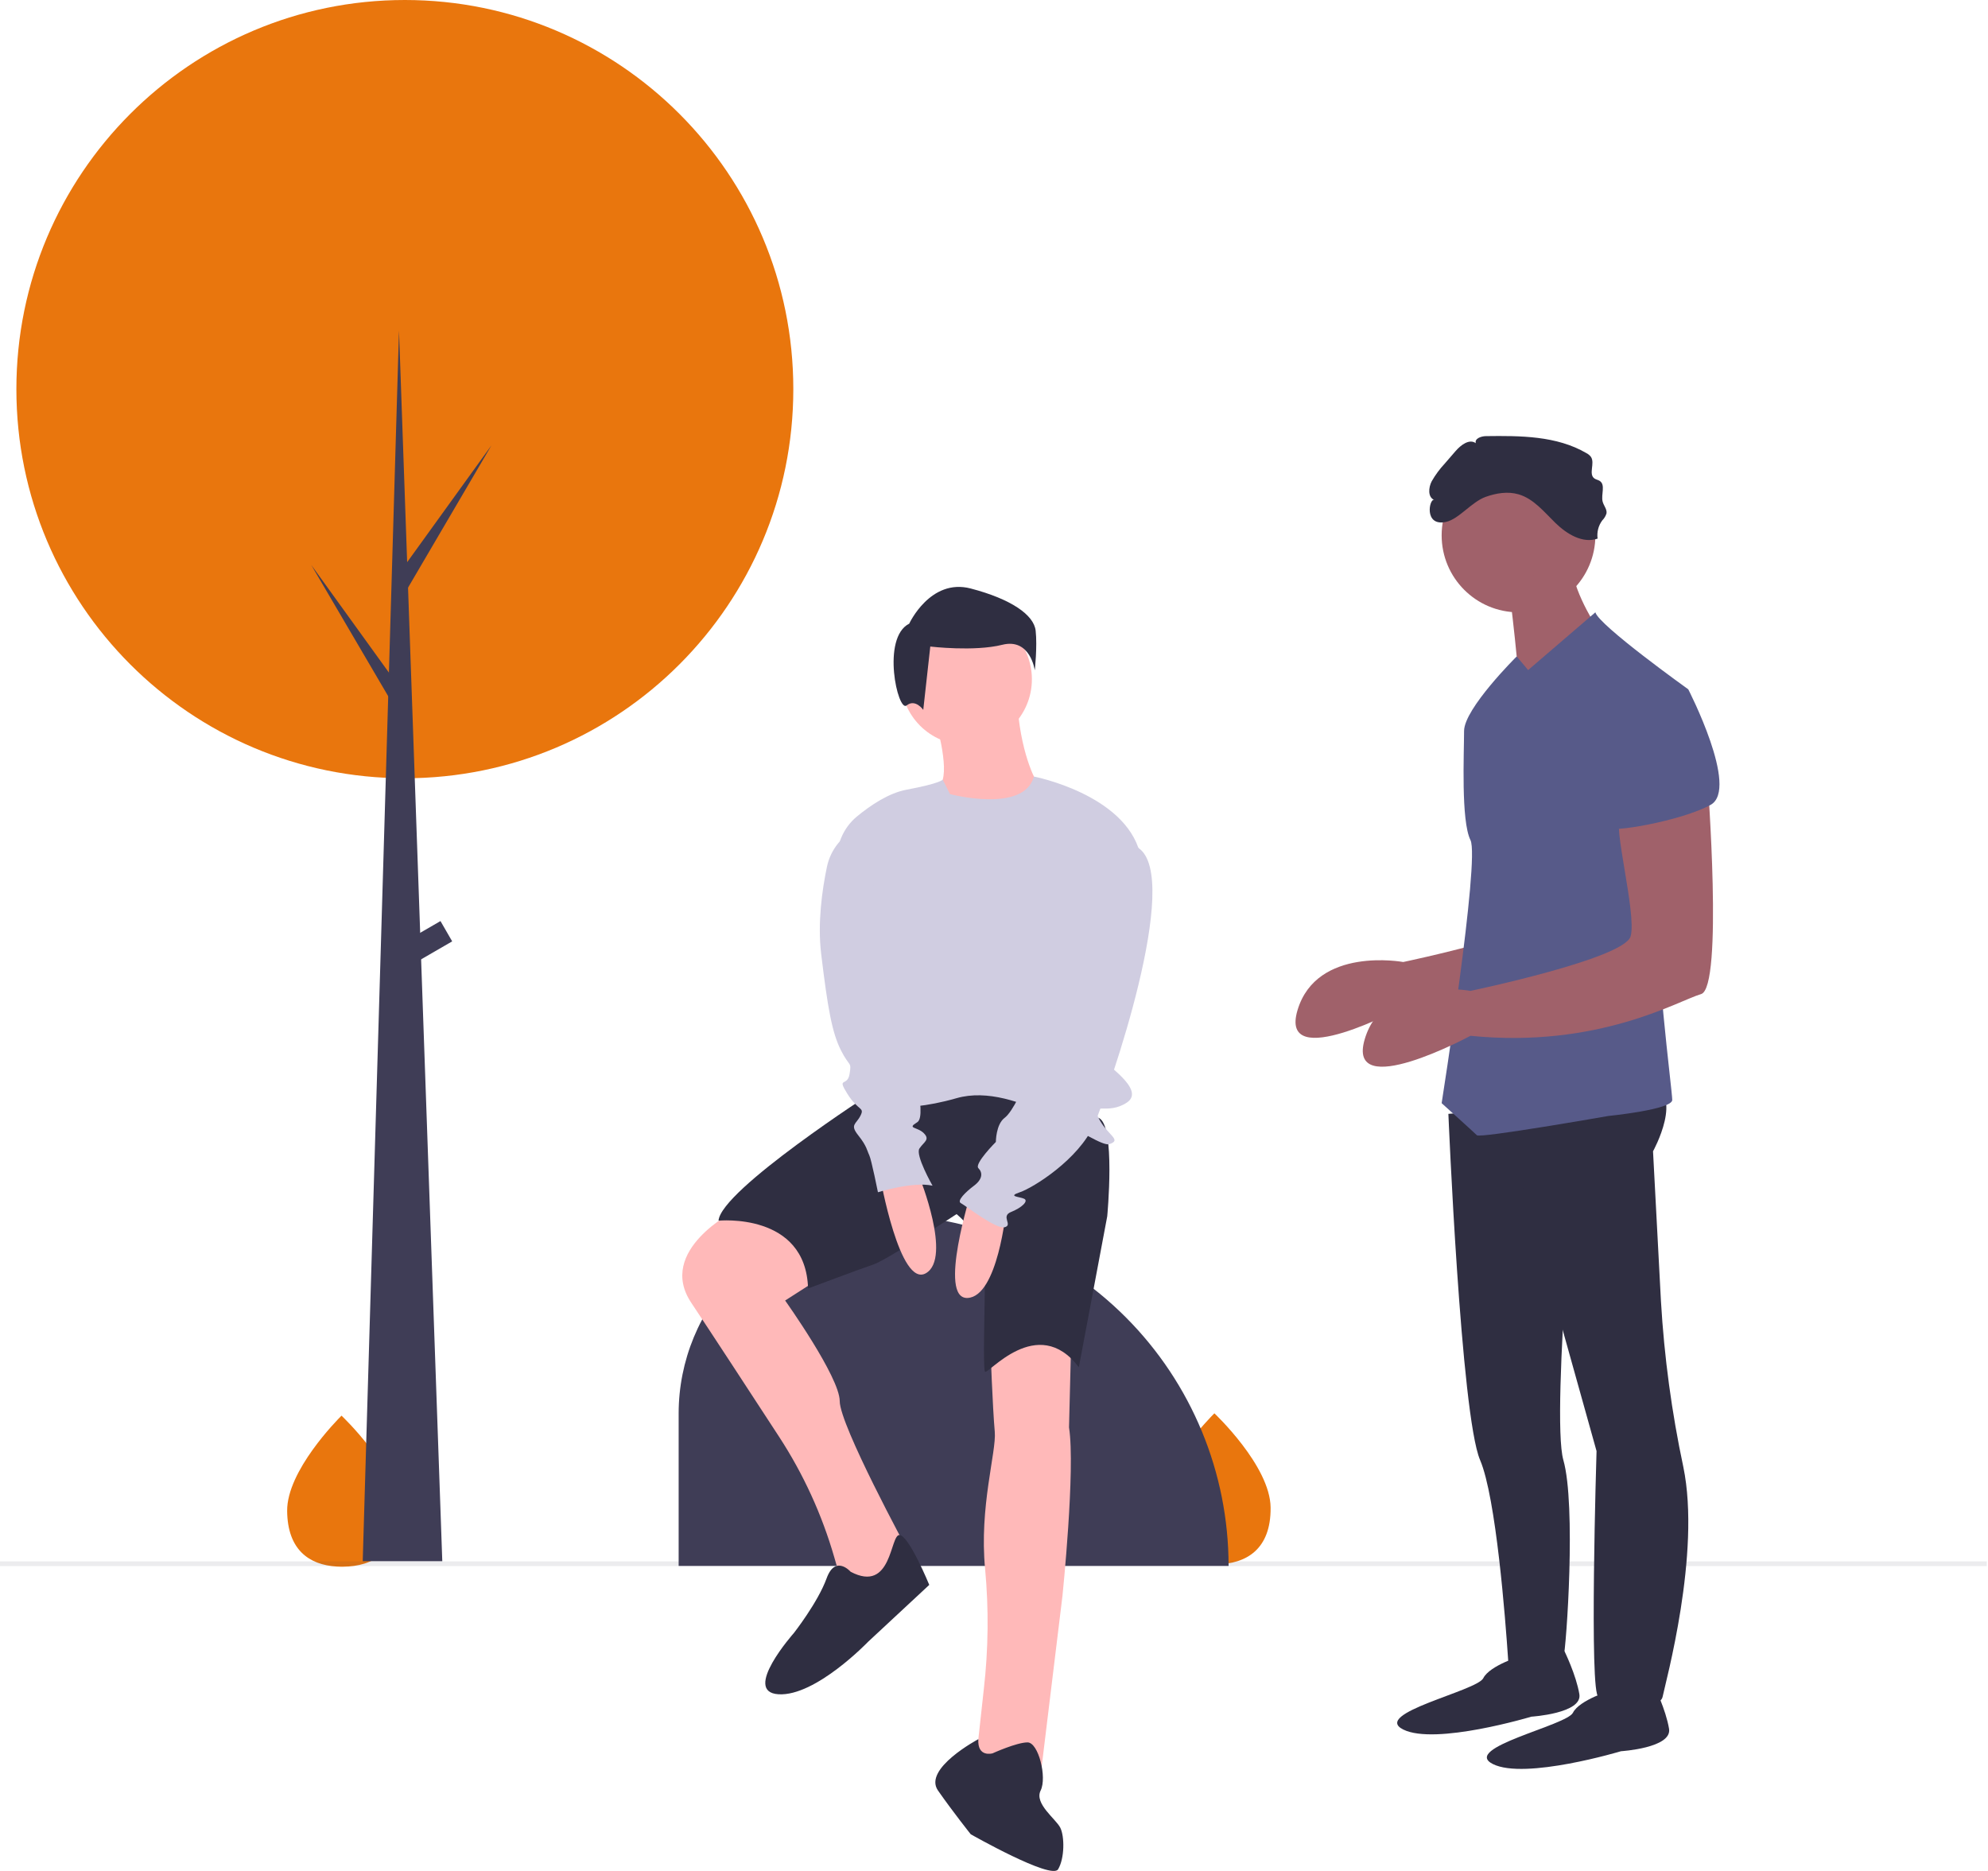 <svg width="425" height="400" viewBox="0 0 425 400" fill="none" xmlns="http://www.w3.org/2000/svg">
<g clip-path="url(#clip0)">
<path d="M85.028 322.809C85.114 331.726 79.853 334.892 73.325 334.955C73.173 334.957 73.022 334.957 72.872 334.955C72.57 334.951 72.27 334.94 71.974 334.922C66.078 334.562 61.468 331.333 61.388 323.04C61.304 314.457 72.149 303.518 72.962 302.709L72.964 302.709C72.995 302.678 73.01 302.662 73.01 302.662C73.01 302.662 84.941 313.891 85.028 322.809Z" fill="#E9760D"/>
<path d="M271.634 322.307C271.72 331.225 266.458 334.39 259.931 334.454C259.779 334.456 259.628 334.455 259.478 334.453C259.175 334.45 258.876 334.439 258.58 334.421C252.684 334.06 248.074 330.832 247.994 322.538C247.91 313.955 258.755 303.017 259.568 302.208L259.57 302.207C259.601 302.176 259.616 302.161 259.616 302.161C259.616 302.161 271.547 313.39 271.634 322.307Z" fill="#E9760D"/>
<path d="M424.742 333.813H0V334.815H424.742V333.813Z" fill="#3F3D56" fill-opacity="0.1"/>
<path d="M86.549 166.389C132.415 166.389 169.597 129.141 169.597 83.194C169.597 37.247 132.415 0 86.549 0C40.684 0 3.502 37.247 3.502 83.194C3.502 129.141 40.684 166.389 86.549 166.389Z" fill="#E9760D"/>
<path d="M187.607 259.606H187.607C207.509 259.606 226.597 267.527 240.67 281.625C254.743 295.723 262.65 314.844 262.65 334.782V334.782H145.083V302.206C145.083 290.908 149.563 280.072 157.538 272.083C165.512 264.094 176.329 259.606 187.607 259.606Z" fill="#3F3D56"/>
<path d="M350.65 160.404C350.65 160.404 354.073 204.987 349.281 206.359C344.488 207.731 327.371 218.019 299.984 215.275C299.984 215.275 273.282 229.679 277.39 215.961C281.498 202.243 299.984 205.673 299.984 205.673C299.984 205.673 332.848 198.814 334.218 194.013C335.587 189.212 330.11 169.321 332.164 168.635C334.218 167.949 350.65 160.404 350.65 160.404Z" fill="#A0616A"/>
<path d="M309.639 238.135C309.639 238.135 312.308 302.543 316.416 312.145C319.838 320.144 321.834 346.226 322.406 354.716C322.521 356.419 322.578 357.414 322.578 357.414C322.578 357.414 333.533 357.414 334.217 354.67C334.902 351.927 336.956 321.748 334.217 312.145C331.479 302.543 337.71 236.077 337.71 236.077L309.639 238.135Z" fill="#2F2E41"/>
<path d="M325.317 353.985C325.317 353.985 318.47 356.042 317.101 358.786C315.732 361.529 293.138 366.331 299.984 369.76C306.831 373.189 327.371 367.016 327.371 367.016C327.371 367.016 338.326 366.331 337.641 362.215C336.957 358.1 334.463 353.029 334.463 353.029L325.317 353.985Z" fill="#2F2E41"/>
<path d="M344.488 361.369C344.488 361.369 337.641 363.427 336.272 366.17C334.902 368.914 312.308 373.715 319.155 377.145C326.001 380.574 346.542 374.401 346.542 374.401C346.542 374.401 357.496 373.715 356.812 369.6C356.127 365.484 353.634 360.414 353.634 360.414L344.488 361.369Z" fill="#2F2E41"/>
<path d="M315.731 236.538L325.317 252.999L341.314 310.232C341.314 310.232 339.695 362.741 341.749 362.741C343.803 362.741 354.758 366.17 355.443 362.741C356.021 359.844 363.689 332.094 359.867 313.623C357.381 301.95 355.781 290.104 355.083 278.188L353.389 246.14C353.389 246.14 360.235 233.794 352.704 231.737C345.172 229.679 315.731 236.538 315.731 236.538Z" fill="#2F2E41"/>
<path d="M324.632 130.911C333.708 130.911 341.065 123.541 341.065 114.45C341.065 105.359 333.708 97.989 324.632 97.989C315.557 97.989 308.2 105.359 308.2 114.45C308.2 123.541 315.557 130.911 324.632 130.911Z" fill="#A0616A"/>
<path d="M322.578 125.424C322.578 125.424 325.317 147.373 324.632 148.744C323.947 150.116 341.064 133.655 341.064 133.655C341.064 133.655 334.902 124.052 336.272 119.251L322.578 125.424Z" fill="#A0616A"/>
<path d="M360.92 147.373C360.92 147.373 341.749 133.655 341.065 130.911L326.686 143.257L324.243 140.344C324.243 140.344 312.993 151.488 312.993 156.289C312.993 161.09 312.308 175.494 314.362 179.609C316.416 183.725 308.2 235.852 308.2 235.852C308.2 235.852 315.047 242.025 315.732 242.711C316.416 243.397 343.803 238.595 343.803 238.595C343.803 238.595 357.497 237.224 357.497 235.166C357.497 233.108 353.389 202.243 354.758 194.013C356.127 185.782 360.92 147.373 360.92 147.373Z" fill="#575A89"/>
<path d="M365.028 166.577C365.028 166.577 368.451 211.16 363.658 212.532C358.866 213.904 341.749 224.192 314.362 221.448C314.362 221.448 287.66 235.852 291.768 222.134C295.876 208.416 314.362 211.846 314.362 211.846C314.362 211.846 347.226 204.987 348.596 200.186C349.965 195.385 344.487 175.494 346.542 174.808C348.596 174.122 365.028 166.577 365.028 166.577Z" fill="#A0616A"/>
<path d="M317.613 106.227C319.859 105.426 322.337 105.015 324.628 105.679C327.869 106.618 330.114 109.464 332.535 111.819C334.957 114.173 338.352 116.259 341.54 115.152C341.348 113.768 341.711 112.364 342.549 111.246C342.965 110.83 343.273 110.317 343.444 109.753C343.581 108.872 342.84 108.111 342.619 107.247C342.23 105.733 343.296 103.66 341.985 102.812C341.639 102.588 341.201 102.537 340.863 102.3C339.538 101.372 341.01 99.065 340.133 97.703C339.871 97.352 339.53 97.067 339.138 96.871C332.785 93.158 325.015 93.147 317.66 93.241C316.636 93.254 315.21 93.763 315.499 94.748C314.109 93.748 312.289 95.152 311.168 96.447L308.875 99.099C307.798 100.252 306.857 101.526 306.073 102.896C305.372 104.239 305.217 106.302 306.611 106.887C305.575 106.452 304.317 112.602 309.096 111.59C311.872 111.003 314.594 107.303 317.613 106.227Z" fill="#2F2E41"/>
<path d="M349.965 148.744L360.92 147.373C360.92 147.373 371.875 168.635 365.713 172.064C359.551 175.494 343.803 178.237 343.803 176.866C343.803 175.494 349.965 148.744 349.965 148.744Z" fill="#575A89"/>
<path d="M199.826 153.41C199.826 153.41 203.094 164.166 201.227 167.44C199.359 170.714 204.495 177.729 212.898 174.455C221.301 171.182 221.768 167.44 221.768 167.44C221.768 167.44 218.5 162.296 217.566 151.539L199.826 153.41Z" fill="#FFB9B9"/>
<path d="M157.11 258.87C157.11 258.87 140.304 267.288 147.773 278.513C152.115 285.037 160.4 297.723 166.577 307.204C171.747 315.139 175.712 323.798 178.342 332.9L179.519 336.972L184.187 342.584L193.991 331.36C193.991 331.36 179.519 304.702 179.519 299.558C179.519 294.414 167.848 278.045 167.848 278.045L179.519 270.562C179.519 270.562 166.447 255.597 157.11 258.87Z" fill="#FFB9B9"/>
<path d="M211.731 287.866C211.731 287.866 212.198 300.961 212.665 306.105C213.05 310.349 209.305 322.233 210.603 335.454C211.396 344.007 211.301 352.619 210.32 361.153L208.463 378.127L222.469 379.53L227.137 341.181C227.137 341.181 229.938 314.056 228.538 305.17L229.005 286.463C229.005 286.463 218.734 282.722 211.731 287.866Z" fill="#FFB9B9"/>
<path d="M186.755 233.382C186.755 233.382 154.075 254.427 153.608 260.975C153.608 260.975 172.282 259.104 172.749 275.473C172.749 275.473 183.954 271.264 186.755 270.328C189.556 269.393 204.495 259.572 204.495 259.572C204.495 259.572 210.564 264.249 210.564 271.731C210.564 279.214 210.097 292.309 210.564 293.244C211.031 294.18 221.768 280.617 230.638 292.309L236.707 260.04C236.707 260.04 238.575 240.397 234.84 238.994L208.696 229.173L186.755 233.382Z" fill="#2F2E41"/>
<path d="M206.596 159.256C214.331 159.256 220.601 152.974 220.601 145.226C220.601 137.477 214.331 131.195 206.596 131.195C198.861 131.195 192.59 137.477 192.59 145.226C192.59 152.974 198.861 159.256 206.596 159.256Z" fill="#FFB9B9"/>
<path d="M203.094 169.778C203.094 169.778 218.892 173.958 221.03 166.022C221.03 166.022 240.442 169.778 243.71 182.406C246.978 195.033 235.774 225.432 235.774 226.367C235.774 227.302 245.111 232.914 240.909 235.72C236.707 238.526 232.972 235.253 234.84 238.994C236.707 242.736 239.975 243.671 237.174 244.606C234.373 245.542 217.566 231.044 204.495 234.785C191.423 238.526 184.887 235.72 184.887 235.72L179.026 184.972C178.797 183.028 179.058 181.057 179.785 179.24C180.511 177.423 181.681 175.817 183.186 174.569C186.112 172.156 189.994 169.55 193.757 168.843C201.227 167.44 201.537 166.672 201.537 166.672L203.094 169.778Z" fill="#D0CDE1"/>
<path d="M188.155 251.621C188.155 251.621 192.357 275.473 197.959 272.199C203.561 268.925 196.559 251.621 196.559 251.621H188.155Z" fill="#FFB9B9"/>
<path d="M207.657 254.708C207.657 254.708 200.377 277.804 206.856 277.495C213.334 277.186 215.109 258.599 215.109 258.599L207.657 254.708Z" fill="#FFB9B9"/>
<path d="M181.853 336.036C181.853 336.036 178.585 332.295 176.717 337.439C174.85 342.584 169.715 349.131 169.715 349.131C169.715 349.131 158.51 361.759 166.447 362.226C174.383 362.694 185.587 351.002 185.587 351.002L198.659 338.842C198.659 338.842 194.327 328.273 192.291 328.179C190.256 328.086 190.723 340.713 181.853 336.036Z" fill="#2F2E41"/>
<path d="M212.198 374.853C212.198 374.853 208.908 375.816 209.153 371.827C209.153 371.827 197.259 378.127 200.527 382.804C203.795 387.481 207.53 392.157 207.53 392.157C207.53 392.157 224.803 401.978 226.204 399.64C227.604 397.302 227.604 392.625 226.671 390.754C225.737 388.884 221.068 385.61 222.469 382.804C223.87 379.998 222.002 372.515 219.668 372.515C217.334 372.515 212.198 374.853 212.198 374.853Z" fill="#2F2E41"/>
<path d="M194.374 133.337C194.374 133.337 198.879 123.558 207.514 125.815C216.15 128.072 221.03 131.457 221.406 134.842C221.781 138.227 221.218 143.304 221.218 143.304C221.218 143.304 220.28 136.346 214.272 137.851C208.265 139.355 198.879 138.227 198.879 138.227L197.377 151.767C197.377 151.767 195.688 149.322 193.81 150.826C191.933 152.331 188.366 136.346 194.374 133.337Z" fill="#2F2E41"/>
<path d="M235.774 181.938C235.774 181.938 224.569 212.337 225.503 216.078C226.437 219.82 225.503 220.287 224.102 221.223C222.702 222.158 218.967 231.979 218.967 231.979C218.967 231.979 216.633 237.591 214.766 238.994C212.898 240.397 212.898 244.139 212.898 244.139C212.898 244.139 208.23 248.815 209.163 249.751C210.097 250.686 210.097 252.089 208.23 253.492C206.362 254.895 204.495 256.766 205.429 257.234C206.362 257.701 212.898 262.846 214.765 262.378C216.633 261.91 213.832 260.04 216.166 259.104C218.5 258.169 219.901 256.766 218.967 256.298C218.033 255.83 215.232 255.83 218.033 254.895C220.835 253.96 230.638 247.88 233.906 240.397C237.174 232.914 252.832 187.642 243.369 181.282C243.369 181.282 239.508 176.326 235.774 181.938Z" fill="#D0CDE1"/>
<path d="M183.954 176.794L183.764 176.873C182.001 177.609 180.443 178.766 179.226 180.241C178.009 181.717 177.169 183.467 176.78 185.341C175.76 190.229 174.757 197.299 175.55 203.919C176.951 215.61 177.885 220.755 179.752 224.496C181.62 228.238 182.086 226.835 181.619 229.641C181.153 232.447 178.818 230.108 181.153 233.85C183.487 237.591 184.887 236.656 183.954 238.526C183.02 240.397 181.62 240.397 183.487 242.736C185.354 245.074 185.354 246.009 185.821 246.945C186.288 247.88 187.689 254.895 187.689 254.895C187.689 254.895 195.158 252.557 199.36 253.492C199.36 253.492 195.625 246.945 196.559 245.542C197.492 244.139 198.893 243.671 197.492 242.268C196.092 240.865 193.758 241.333 196.092 239.93C198.426 238.526 194.224 224.029 194.224 224.029L183.954 176.794Z" fill="#D0CDE1"/>
<path d="M94.554 333.78H77.544L85.299 70.665L94.554 333.78Z" fill="#3F3D56"/>
<path d="M86.799 120.532L105.06 95.222L86.549 126.796L84.548 123.288L86.799 120.532Z" fill="#3F3D56"/>
<path d="M84.799 146.091L66.538 120.782L85.049 152.356L87.05 148.848L84.799 146.091Z" fill="#3F3D56"/>
<path d="M94.168 196.92L85.936 201.681L88.437 206.021L96.669 201.26L94.168 196.92Z" fill="#3F3D56"/>
</g>
<defs>
<clipPath id="clip0">
<rect width="424.742" height="400" fill="white"/>
</clipPath>
</defs>
</svg>
